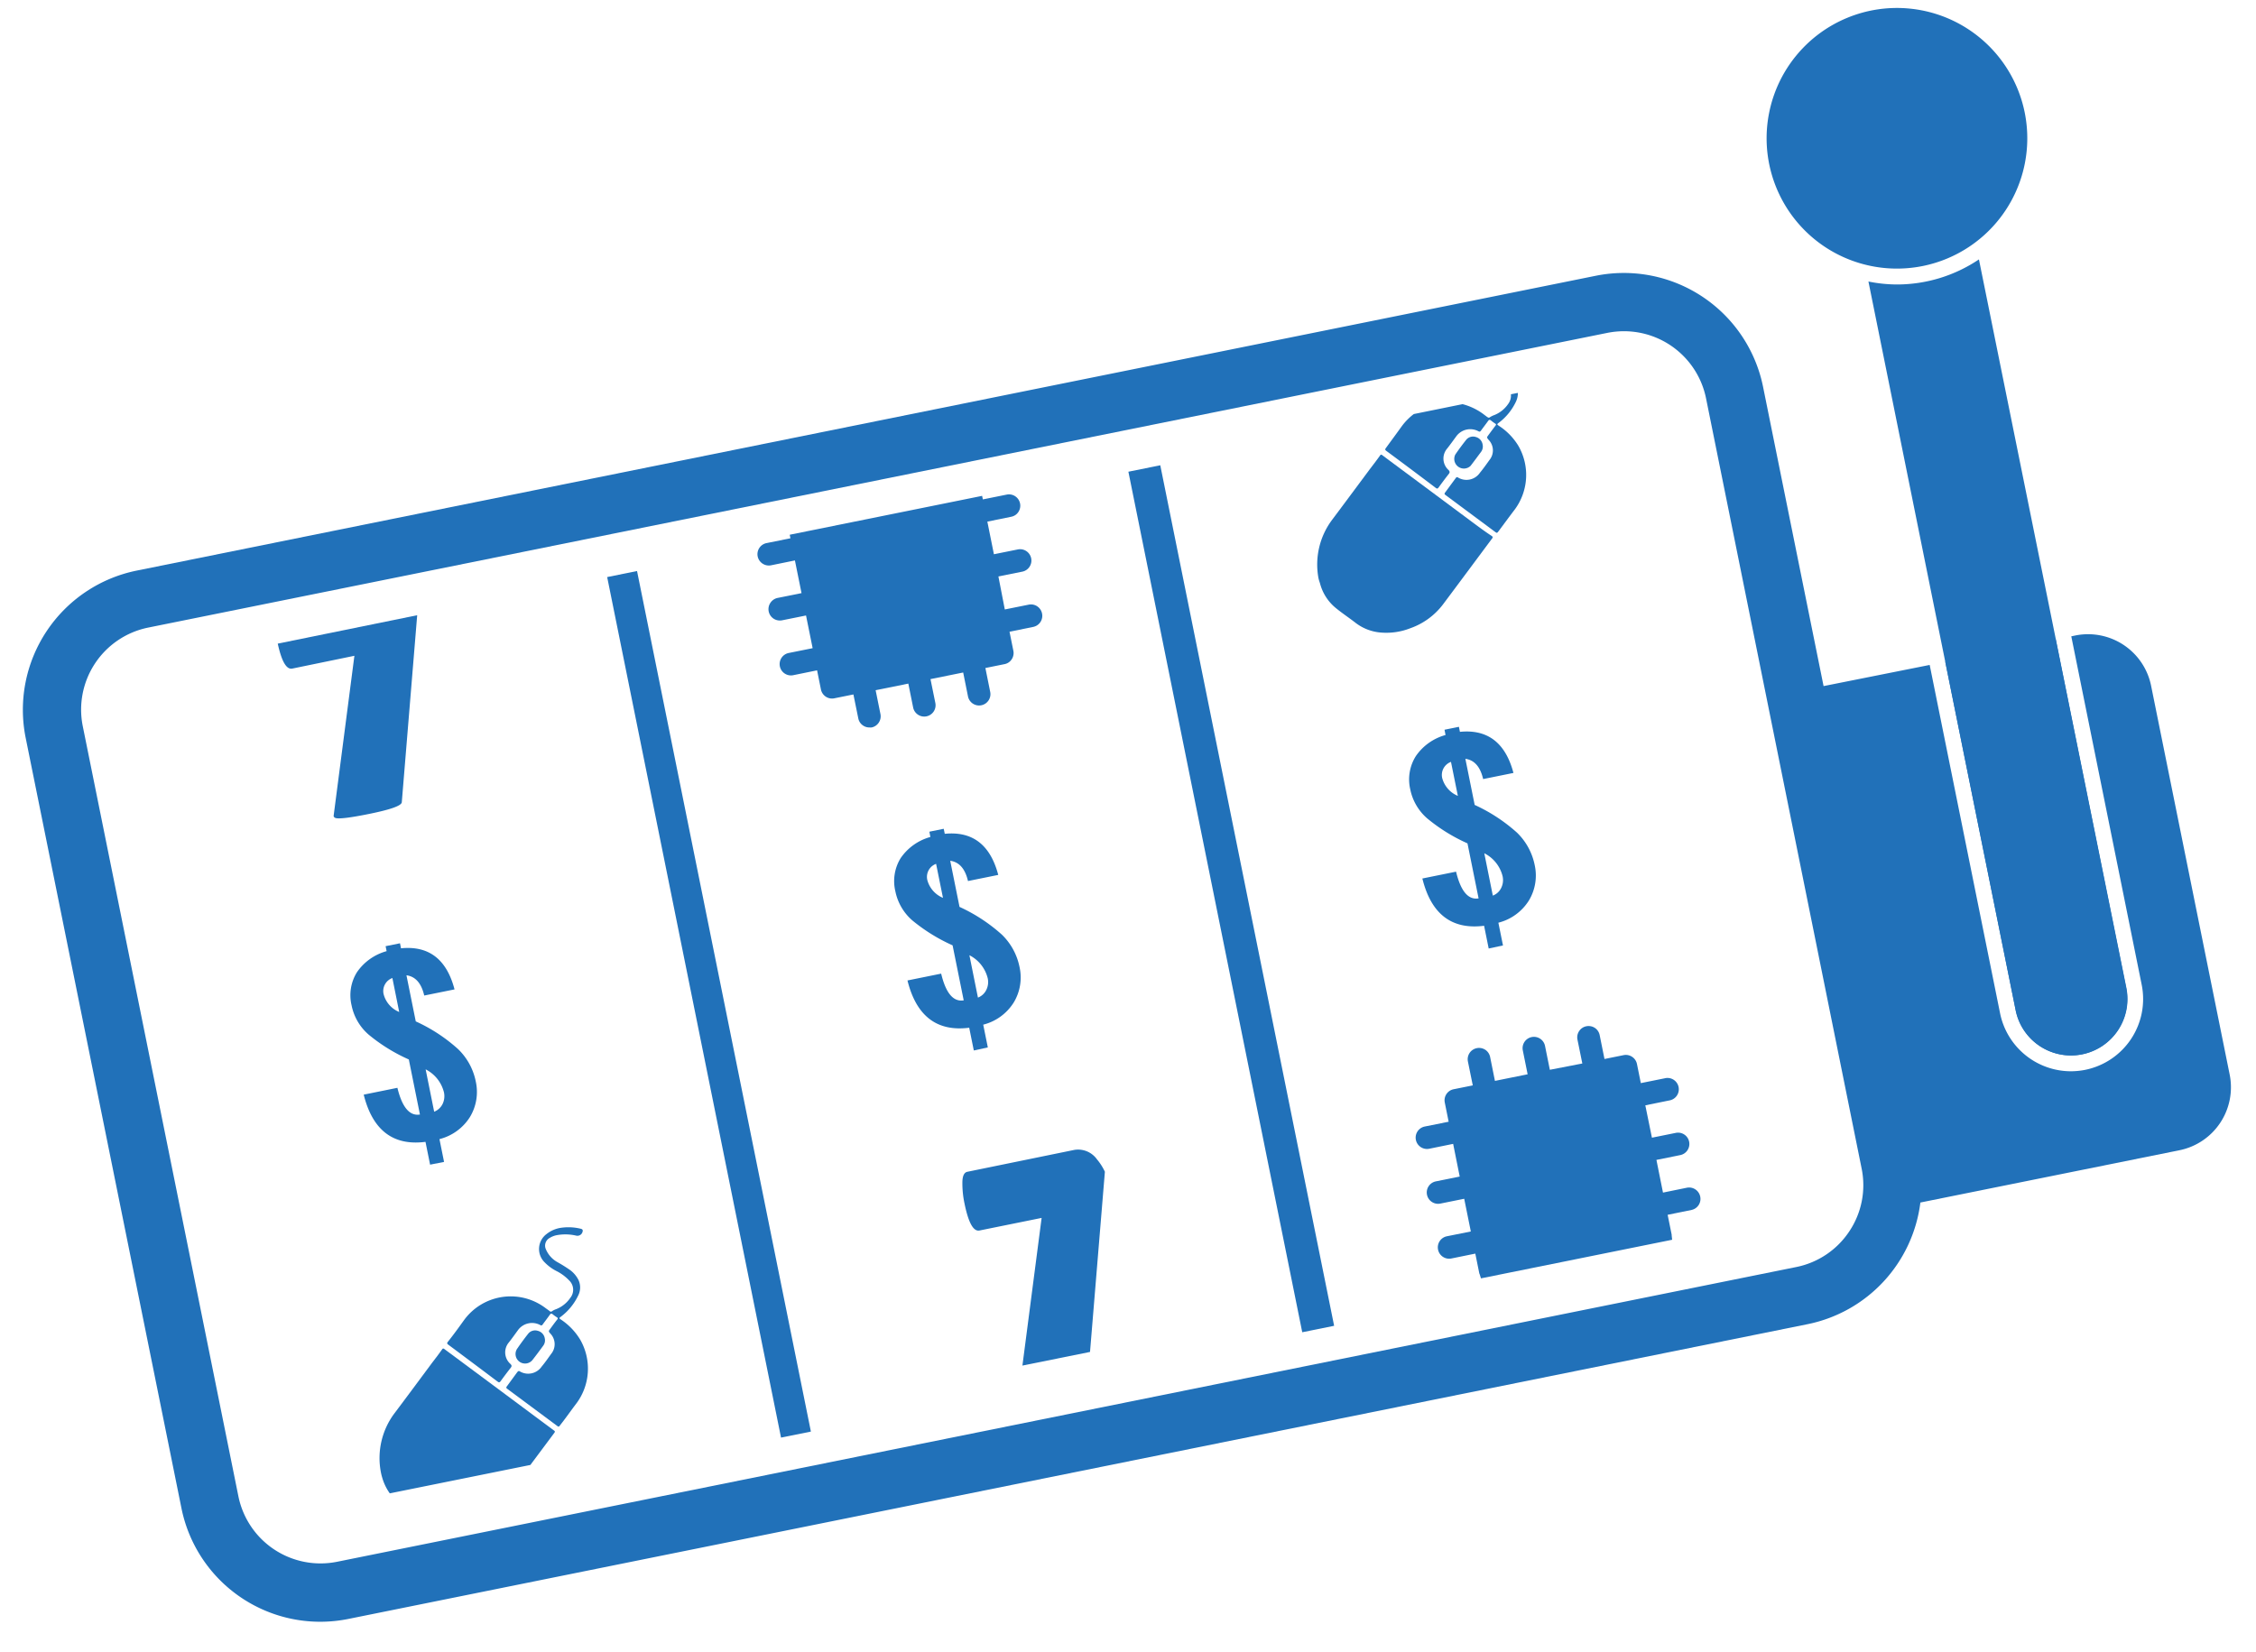 <svg xmlns="http://www.w3.org/2000/svg" viewBox="0 0 426.5 312.41"><defs><style>.a{fill:#2171b9;}</style></defs><title>cache snipper</title><rect class="a" x="229.69" y="86.96" width="6.15" height="166" transform="translate(494.58 290.45) rotate(168.58)"/><rect class="a" x="131.17" y="106.9" width="5.76" height="166" transform="translate(303.04 349.5) rotate(168.58)"/><path class="a" d="M81.31,220.22l-.87-4.31q-9.16,1.18-11.68-8.93l6.37-1.29q1.34,5.53,4.26,5.05l-2.1-10.41a32.59,32.59,0,0,1-7.61-4.71,9.86,9.86,0,0,1-3.21-5.51,8.24,8.24,0,0,1,1-6.26,10,10,0,0,1,5.62-4l-.19-.94,2.72-.55.19.95q7.88-.79,10.12,7.77l-5.73,1.16c-.54-2.33-1.66-3.6-3.36-3.83l1.76,8.72a31.08,31.08,0,0,1,8,5.24,11.65,11.65,0,0,1,3.34,6.1,9.15,9.15,0,0,1-1.09,6.73,9.57,9.57,0,0,1-5.77,4.19l.87,4.31Zm-5.84-28.87-1.29-6.42a2.62,2.62,0,0,0-1.67,3A5,5,0,0,0,75.47,191.35Zm5,10.86,1.61,8a3,3,0,0,0,1.6-1.48,3.41,3.41,0,0,0,.25-2.19A6.68,6.68,0,0,0,80.49,202.21Z"/><path class="a" d="M184.1,198.63l-.87-4.3q-9.16,1.17-11.67-8.94l6.37-1.29c.88,3.69,2.3,5.38,4.26,5.05l-2.1-10.4a33.23,33.23,0,0,1-7.62-4.72,9.87,9.87,0,0,1-3.2-5.5,8.26,8.26,0,0,1,1-6.27,10,10,0,0,1,5.62-4l-.19-1,2.71-.55.2.95q7.86-.78,10.11,7.77l-5.72,1.16c-.54-2.33-1.66-3.6-3.36-3.83l1.76,8.72a31.61,31.61,0,0,1,8,5.24,11.75,11.75,0,0,1,3.34,6.11,9.13,9.13,0,0,1-1.09,6.72,9.57,9.57,0,0,1-5.77,4.2l.87,4.3Zm-5.83-28.86-1.3-6.43a2.62,2.62,0,0,0-1.66,3.06A5.05,5.05,0,0,0,178.27,169.77Zm5,10.86,1.61,8a2.91,2.91,0,0,0,1.59-1.47,3.35,3.35,0,0,0,.26-2.19A6.69,6.69,0,0,0,183.29,180.63Z"/><path class="a" d="M281.44,179.35l-.87-4.3q-9.17,1.17-11.67-8.94l6.37-1.29c.89,3.69,2.3,5.38,4.26,5.05l-2.1-10.4a32.91,32.91,0,0,1-7.61-4.72,9.83,9.83,0,0,1-3.21-5.5,8.26,8.26,0,0,1,1.05-6.27,10,10,0,0,1,5.62-4l-.19-1,2.72-.55.19.95q7.86-.78,10.12,7.77l-5.73,1.16c-.54-2.33-1.66-3.6-3.36-3.83l1.76,8.72a31.61,31.61,0,0,1,8,5.24,11.76,11.76,0,0,1,3.34,6.1,9.15,9.15,0,0,1-1.09,6.73,9.58,9.58,0,0,1-5.77,4.2l.87,4.3Zm-5.83-28.86-1.3-6.43a2.63,2.63,0,0,0-1.66,3.06A5.05,5.05,0,0,0,275.61,150.49Zm5,10.86,1.61,8a2.91,2.91,0,0,0,1.59-1.47,3.35,3.35,0,0,0,.26-2.19A6.64,6.64,0,0,0,280.63,161.35Z"/><path class="a" d="M109.67,253.28a12,12,0,0,0-3.61-3.76c-.4-.28-.39-.28,0-.57a10.86,10.86,0,0,0,3.23-3.95,3.37,3.37,0,0,0,.06-3,5.32,5.32,0,0,0-1.5-1.8,27.17,27.17,0,0,0-2.45-1.54,5,5,0,0,1-2.19-2.42,1.66,1.66,0,0,1,.7-2.16,4.07,4.07,0,0,1,1.26-.51,9,9,0,0,1,3.76.07,1,1,0,0,0,1.2-.72c.1-.34,0-.5-.33-.58a9.76,9.76,0,0,0-3.61-.2,5.69,5.69,0,0,0-2.84,1.18,3.53,3.53,0,0,0-.34,5.41,8.4,8.4,0,0,0,2.18,1.6,8.57,8.57,0,0,1,2.38,1.75,2.44,2.44,0,0,1,.25,3.32,5.78,5.78,0,0,1-2.67,2.14,3.23,3.23,0,0,0-.79.39.3.3,0,0,1-.42,0c-.24-.19-.5-.37-.75-.55a10.91,10.91,0,0,0-15.43,2.19c-1,1.39-2,2.78-3.1,4.16-.19.25-.14.36.09.53q4.68,3.48,9.35,7c.22.16.35.16.52-.07.63-.86,1.27-1.72,1.94-2.57.21-.28.21-.44-.05-.71a2.91,2.91,0,0,1-.3-4.09c.61-.77,1.17-1.57,1.75-2.36a3.28,3.28,0,0,1,4.16-.92c.23.14.34.08.48-.11.44-.61.91-1.21,1.34-1.82.18-.26.33-.29.57-.08a8.54,8.54,0,0,0,.78.56c.18.12.21.21.07.39-.47.59-.91,1.2-1.35,1.8-.32.44-.32.44,0,.84a2.89,2.89,0,0,1,.18,3.89c-.58.8-1.14,1.62-1.78,2.38a3.09,3.09,0,0,1-4.15.91c-.21-.14-.32,0-.44.11l-2,2.73c-.15.19-.14.31.07.46l9.33,6.93c.41.31.41.31.73-.12,1-1.27,1.89-2.55,2.84-3.81A11,11,0,0,0,109.67,253.28Z"/><path class="a" d="M98.18,257.46a1.8,1.8,0,0,0,2.52-.35c.68-.87,1.34-1.76,2-2.66a1.71,1.71,0,0,0,.29-1.39,1.76,1.76,0,0,0-1.31-1.42,1.68,1.68,0,0,0-1.86.59c-.7.89-1.37,1.8-2,2.72A1.8,1.8,0,0,0,98.18,257.46Z"/><path class="a" d="M278.2,98.62l-7.89-5.87c-3-2.23-6-4.45-9-6.69-.2-.15-.29-.1-.42.08-.7,1-1.41,1.89-2.12,2.84-2.3,3.09-4.6,6.2-6.92,9.29a14.09,14.09,0,0,0-2.6,11c.07.36.19.7.29,1a8.91,8.91,0,0,0,3,4.7c1.22,1,2.5,1.84,3.72,2.79a9,9,0,0,0,5,1.86,12.4,12.4,0,0,0,5.36-.83,13.26,13.26,0,0,0,6.16-4.48c3.11-4.15,6.19-8.31,9.29-12.47.15-.19.17-.3,0-.46C280.76,100.53,279.48,99.57,278.2,98.62Z"/><path class="a" d="M278,88.1c.68-.87,1.33-1.77,2-2.66a1.72,1.72,0,0,0,.29-1.39A1.75,1.75,0,0,0,279,82.63a1.67,1.67,0,0,0-1.86.59c-.7.88-1.37,1.79-2,2.71A1.82,1.82,0,0,0,278,88.1Z"/><path class="a" d="M52.51,121.7c.73,3.35,1.64,4.94,2.74,4.72L67,124l-3.93,30.29a.48.48,0,0,0,.31.36c.53.25,2.75,0,6.64-.8s5.88-1.51,5.94-2.16l2.91-35.36Z"/><path class="a" d="M197,116a2.14,2.14,0,0,0-2.52-1.67l-4.52.91L188.75,109l4.52-.91a2.14,2.14,0,0,0-.85-4.2l-4.52.91-1.24-6.17,4.51-.92a2.08,2.08,0,0,0,1.36-.91,2.14,2.14,0,0,0-2.2-3.28l-4.52.91-.14-.67-36.37,7.35.13.67-4.51.91a2.14,2.14,0,0,0-1.68,2.52,2.16,2.16,0,0,0,2.53,1.68l4.51-.92,1.25,6.18-4.52.91a2.16,2.16,0,0,0-1.36.92,2.15,2.15,0,0,0,.6,3,2.18,2.18,0,0,0,1.61.31l4.52-.91,1.25,6.18-4.52.91a2.14,2.14,0,0,0,.85,4.2l4.51-.92.73,3.62a2.16,2.16,0,0,0,.92,1.36,2.12,2.12,0,0,0,1.61.31l3.61-.73.92,4.52a2.11,2.11,0,0,0,.91,1.36,2.08,2.08,0,0,0,1.18.36,3.28,3.28,0,0,0,.43,0,2.15,2.15,0,0,0,1.67-2.53l-.91-4.51,6.18-1.25.91,4.51a2.14,2.14,0,0,0,4.2-.84l-.92-4.52,6.18-1.25.91,4.52a2.14,2.14,0,0,0,4.2-.85l-.91-4.52,3.61-.73a2.08,2.08,0,0,0,1.36-.91,2.14,2.14,0,0,0,.32-1.61l-.73-3.61,4.52-.92A2.14,2.14,0,0,0,197,116Z"/><path class="a" d="M283.36,80.51c-.39-.28-.38-.29,0-.58a10.72,10.72,0,0,0,3.24-4,3.86,3.86,0,0,0,.36-1.64l-1.32.26a2.65,2.65,0,0,1-.51,1.82,5.76,5.76,0,0,1-2.67,2.13,3.74,3.74,0,0,0-.8.4c-.15.12-.27.08-.41,0s-.5-.36-.75-.55a11.41,11.41,0,0,0-4-1.93l-9.22,1.87a11.43,11.43,0,0,0-2.24,2.26C264,82,263,83.35,262,84.72c-.19.25-.14.37.09.54q4.68,3.46,9.35,7c.22.16.35.16.52-.07.63-.87,1.27-1.73,1.93-2.57.22-.28.21-.44,0-.71a2.91,2.91,0,0,1-.3-4.1c.6-.76,1.17-1.56,1.75-2.35a3.27,3.27,0,0,1,4.15-.92c.24.13.35.08.49-.12.44-.61.9-1.2,1.34-1.81.18-.26.33-.29.57-.09a7.43,7.43,0,0,0,.78.57c.18.12.21.2.06.38-.46.6-.9,1.2-1.35,1.81-.32.43-.31.44,0,.84a2.87,2.87,0,0,1,.19,3.88c-.58.81-1.15,1.62-1.78,2.38a3.08,3.08,0,0,1-4.15.91c-.21-.14-.32-.05-.44.12-.67.91-1.34,1.82-2,2.72-.15.2-.14.31.06.46l9.34,6.94c.4.3.41.3.73-.12.95-1.27,1.88-2.55,2.84-3.81a11,11,0,0,0,.88-12.3A11.79,11.79,0,0,0,283.36,80.51Z"/><path class="a" d="M72.25,279.37a9.69,9.69,0,0,0,1.44,3L100.27,277l4.52-6.06c.14-.19.16-.3-.05-.45l-3.85-2.86L93,261.76l-9-6.68c-.2-.15-.29-.11-.42.07-.7,1-1.41,1.89-2.12,2.84-2.3,3.1-4.6,6.21-6.92,9.29A14.11,14.11,0,0,0,72,278.34,9.22,9.22,0,0,0,72.25,279.37Z"/><path class="a" d="M185.17,232.67l11.75-2.38-3.63,27.92,12.78-2.58,2.81-34.07a10.57,10.57,0,0,0-1.5-2.35,4.37,4.37,0,0,0-4.28-1.78l-20.23,4.14c-.61.13-.93.81-.93,2.06a18.14,18.14,0,0,0,.37,3.78C183.06,231.15,184,232.9,185.17,232.67Z"/><path class="a" d="M321.43,226.26a2.15,2.15,0,0,0-2.52-1.68l-4.52.92-1.24-6.18,4.51-.91a2.13,2.13,0,0,0,1.36-.92,2.14,2.14,0,0,0-2.21-3.28l-4.51.91L311.05,209l4.52-.92a2.14,2.14,0,1,0-.85-4.19l-4.52.91-.73-3.62a2.15,2.15,0,0,0-2.52-1.67l-3.62.73-.91-4.52a2.14,2.14,0,0,0-.91-1.36,2.18,2.18,0,0,0-1.61-.31,2.11,2.11,0,0,0-1.36.91,2.14,2.14,0,0,0-.32,1.61l.92,4.52L293,202.28l-.91-4.51a2.14,2.14,0,1,0-4.2.85l.91,4.51-6.18,1.25-.91-4.52a2.14,2.14,0,0,0-.91-1.36,2.18,2.18,0,0,0-1.61-.31,2.14,2.14,0,0,0-1.68,2.52l.92,4.52-3.62.73a2.13,2.13,0,0,0-1.67,2.52l.73,3.62-4.52.91a2.14,2.14,0,0,0,.85,4.2l4.52-.92,1.24,6.18-4.51.91a2.14,2.14,0,1,0,.85,4.2l4.51-.91,1.25,6.18-4.52.91a2.14,2.14,0,0,0,.85,4.2l4.52-.92.73,3.62a.85.85,0,0,0,.09.27l.25.79,36.14-7.3-.09-.84v-.13l-.76-3.75,4.52-.92A2.13,2.13,0,0,0,321.43,226.26Z"/><path class="a" d="M385.61,197.78a10.66,10.66,0,0,0,16.34-11l-13.31-65.88-20.89,4.22L381.06,191A10.59,10.59,0,0,0,385.61,197.78Z"/><path class="a" d="M421.52,203.17l-14.85-73.5a12.16,12.16,0,0,0-14.32-9.51l-.77.16,13.31,65.88a13.66,13.66,0,0,1-10.68,16.09,14,14,0,0,1-2.71.27,13.68,13.68,0,0,1-13.38-10.95l-13.31-65.88-20.06,4L333.31,73.14a26.86,26.86,0,0,0-31.61-21L25.85,107.89a26.86,26.86,0,0,0-21,31.61L34.29,285.11a26.77,26.77,0,0,0,31.6,21l275.85-55.73h0a26.87,26.87,0,0,0,21.31-23l49-9.89A12.15,12.15,0,0,0,421.52,203.17Zm-71.9,29.65a15.75,15.75,0,0,1-10.05,6.76L63.71,295.31a15.84,15.84,0,0,1-18.64-12.38L15.65,137.32A15.83,15.83,0,0,1,28,118.67L303.88,62.94a16.29,16.29,0,0,1,3.17-.31,15.83,15.83,0,0,1,15.48,12.69l29.41,145.61A15.7,15.7,0,0,1,349.62,232.82Z"/><path class="a" d="M372.25,5.62A24.64,24.64,0,1,0,363.5,50.3a24.64,24.64,0,0,0,8.75-44.68Z"/><path class="a" d="M402,186.8,374.12,49.05a27.78,27.78,0,0,1-15.51,4.74,27.43,27.43,0,0,1-5.38-.56L381.06,191A10.66,10.66,0,0,0,402,186.8Z"/></svg>